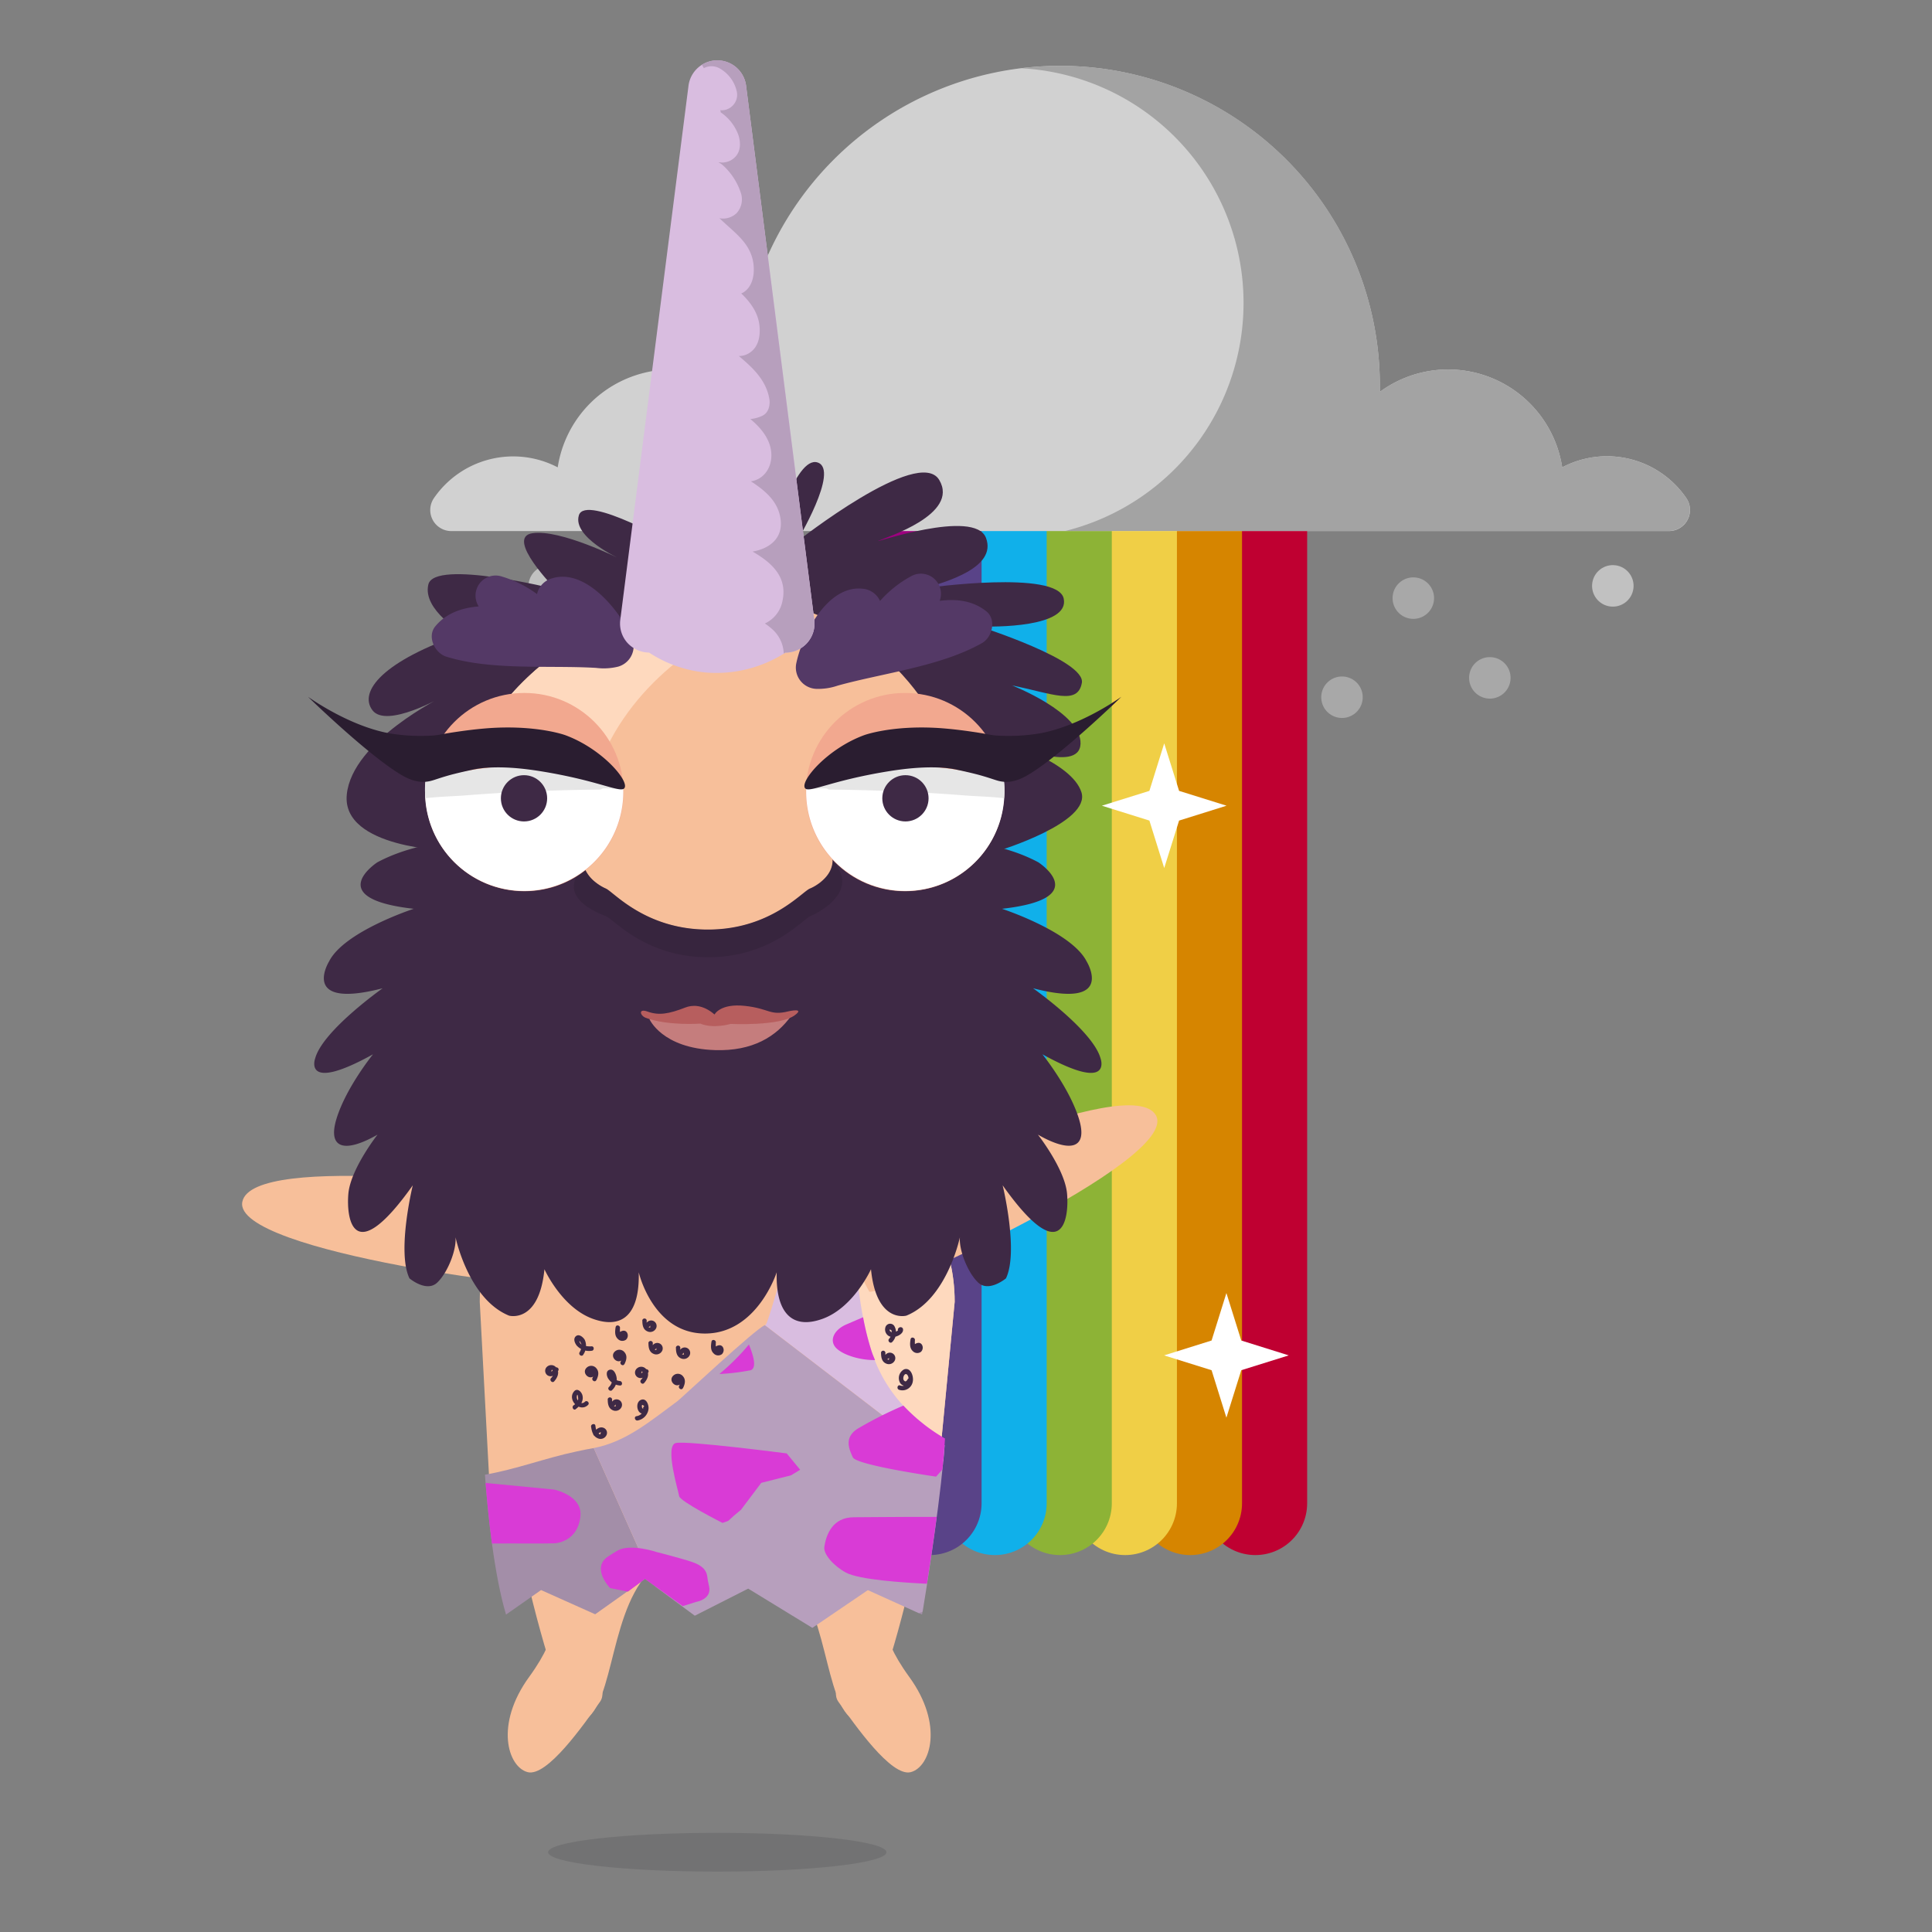 <svg height="512" viewBox="0 0 512 512" width="512" xmlns="http://www.w3.org/2000/svg"><rect x="0" y="0" width="512" height="512" fill="#808080" stroke="none"/><g id="social_media" data-name="social media"><path d="m332.69 113.56v284.83" fill="none" stroke="#bf0031" stroke-linecap="round" stroke-linejoin="round" stroke-width="27.44"/><path d="m315.43 113.56v284.83" fill="none" stroke="#d68500" stroke-linecap="round" stroke-linejoin="round" stroke-width="27.44"/><path d="m298.18 113.56v284.83" fill="none" stroke="#f0cf46" stroke-linecap="round" stroke-linejoin="round" stroke-width="27.44"/><path d="m280.92 113.56v284.83" fill="none" stroke="#8db336" stroke-linecap="round" stroke-linejoin="round" stroke-width="27.44"/><path d="m263.66 113.56v284.83" fill="none" stroke="#10b0ea" stroke-linecap="round" stroke-linejoin="round" stroke-width="27.44"/><path d="m246.41 113.56v284.83" fill="none" stroke="#594388" stroke-linecap="round" stroke-linejoin="round" stroke-width="27.44"/><path d="m229.15 113.56v284.83" fill="none" stroke="#9d007f" stroke-linecap="round" stroke-linejoin="round" stroke-width="27.44"/><path d="m272.83 280.75 3.93 12.58 12.59 3.94-12.59 3.94-3.93 12.58-3.94-12.58-12.58-3.94 12.58-3.94z" fill="#fff"/><path d="m308.53 197 3.94 12.59 12.58 3.93-12.58 3.94-3.94 12.58-3.93-12.58-12.59-3.94 12.59-3.93z" fill="#fff"/><path d="m220.18 220.2 3.93 12.58 12.58 3.94-12.58 3.93-3.93 12.59-3.94-12.59-12.58-3.93 12.58-3.94z" fill="#fff"/><path d="m325.01 342.67 3.94 12.58 12.58 3.94-12.58 3.93-3.94 12.58-3.93-12.58-12.58-3.93 12.58-3.94z" fill="#fff"/><g fill="#d1d1d1"><circle cx="394.68" cy="179.68" opacity=".5" r="5.5" transform="matrix(.143 -.99 .99 .143 160.5 544.68)"/><circle cx="374.41" cy="158.56" opacity=".5" r="5.5" transform="matrix(.143 -.99 .99 .143 164.03 506.5)"/><circle cx="427.27" cy="155.32" opacity=".8" r="5.5" transform="matrix(.143 -.99 .99 .143 212.55 556.05)"/><circle cx="355.51" cy="184.81" opacity=".5" r="5.5" transform="matrix(.143 -.99 .99 .143 121.84 510.3)"/><circle cx="178.07" cy="179.68" opacity=".5" r="5.5" transform="matrix(.99 -.143 .143 .99 -23.82 27.26)"/><circle cx="198.34" cy="158.56" opacity=".5" r="5.5" transform="matrix(.99 -.143 .143 .99 -20.6 29.93)"/><circle cx="145.48" cy="155.32" opacity=".8" r="5.5" transform="matrix(.99 -.143 .143 .99 -20.68 22.36)"/><circle cx="217.24" cy="184.81" opacity=".5" r="5.5" transform="matrix(.99 -.143 .143 .99 -24.16 32.9)"/><path d="m425.87 120.91a25.41 25.41 0 0 0 -11.87 2.94 30.58 30.58 0 0 0 -48.33-20c0-.54 0-1.08 0-1.63a84.77 84.77 0 0 0 -169.54 0v1.63a30.58 30.58 0 0 0 -48.33 20 25.49 25.49 0 0 0 -32.8 8.15 5.58 5.58 0 0 0 4.6 8.74h322.69a5.58 5.58 0 0 0 4.6-8.74 25.47 25.47 0 0 0 -21.02-11.09z"/></g><path d="m446.89 132a25.49 25.49 0 0 0 -32.89-8.15 30.58 30.58 0 0 0 -48.33-20c0-.54 0-1.08 0-1.63a84.64 84.64 0 0 0 -95-84.13 62.28 62.28 0 0 1 11.7 122.61h159.92a5.58 5.58 0 0 0 4.6-8.7z" fill="#a3a3a3"/><g id="ballerina"><path d="m91.9 210.57c1.41-14.29 25.51-26 25.51-26s-15 8.61-18.72 3.64 2.85-13.1 24.1-20.33c0 0-10.92-6.22-9.27-13s33.72 1.26 33.72 1.26-13.55-13.69-6.16-14.83 23.1 6.75 23.1 6.75-12.56-5.71-10.77-11.51 25.95 8.16 25.95 8.16-11.34-16.85-1.09-15.34c6.54 1 15.87 14.75 15.87 14.75s-9.55-22.94-.06-23.09 10.39 22.59 10.39 22.59 6.25-23 12.2-21.06-5.57 21.06-5.57 21.06 32.4-25.57 37.81-16.42-14.15 15.21-16.12 16.12 25.53-8.71 28.51-.76-10.92 11.65-15.74 13.23c0 0 34.69-4.83 36.33 2.83s-18.5 7.59-22.44 7.36c0 0 28.35 9 27.25 15s-7.73 2.86-18.53.65c0 0 18.47 7.19 18.18 15.47s-20-.49-20-.49 17.71 5.32 20.24 13.35-21.93 15.49-21.93 15.49h-145.46s-28.71-.59-27.3-14.88z" fill="#3e2945"/><path d="m235.39 427.85s-17.5 17.15-13.2 23.15 14 20 19.19 18.63 8.79-12.56-.42-25.23-5.57-16.55-5.57-16.55z" fill="#f7bf9a"/><path d="m228.27 456.55c2.36.35 8.63-18 13.53-39.52h-32.25c10.83 11.97 8.8 38.07 18.72 39.52z" fill="#f7bf9a"/><path d="m145.79 427.85s17.5 17.15 13.21 23.15-14 20-19.19 18.63-8.79-12.56.42-25.23 5.56-16.55 5.56-16.55z" fill="#f7bf9a"/><path d="m152.91 456.55c-2.36.35-8.63-18-13.53-39.52h32.24c-10.82 11.97-8.79 38.07-18.71 39.52z" fill="#f7bf9a"/><path d="m235.4 313.24-16.8-3.57h-57.11l-16.72 3.54c-10.25 3-17.63 16.33-17.63 31.77l2.8 52.58c17.91 21.32 101.72 20.5 118.29-2.9l4.77-49.66c0-15.45-7.38-28.75-17.63-31.77zm0 0" fill="#f7bf9a"/><path d="m248.23 394.69 4.77-49.69c0-15.45-7.38-28.75-17.63-31.77l-16.8-3.57h-57.11l-16.72 3.54 66.75 17.13 36.7 64.31m-12.79-82.27" fill="#fed9be"/><path d="m155 314c-3.24.51-13.15 1.49-13.15 1.49s-74.93-10.45-77.63 3 85.78 24.31 86.35 22.1 4.43-26.59 4.43-26.59z" fill="#f7bf9a" fill-rule="evenodd"/><path d="m218.3 318.18c3.25-.46 13-2.46 13-2.46s68.5-32.14 75.05-20.1-74.82 48.58-76 46.64-12.05-24.08-12.05-24.08z" fill="#f7bf9a" fill-rule="evenodd"/><ellipse cx="214.18" cy="333.79" fill="#97839c" rx="5.71" ry="4.33" transform="matrix(.79 -.61 .61 .79 -159.65 201.34)"/><path d="m184.11 404.28c-4.6-1.83-12.24-4.14-9.93-6 2.11-1.69 9-7.7 14.09-12.11 3.21-2.8 8.23-3.45 11.64-1.4 2.64 1.58 5.8 3.49 8.65 5.28 6.54 4.1 1.88 8.15 1.88 8.15l-3.37 1.66-11.2 3.42s-7 2.9-11.76 1z" fill="#d93bd6"/><path d="m152.71 384.67c-8.19 1.73-16 4.73-24.19 6.14.81 11 2.44 26.43 5.58 37.07l9.29-6.5 14.34 6.42 13.2-9.37 2.8 2.07-16.38-36.75c-1.55.25-3.1.59-4.64.92z" fill="#a38ea8"/><path d="m244.79 377.43c-.45-.35-.89-.71-1.33-1.08a1.83 1.83 0 0 1 -.78-.68 38.21 38.21 0 0 1 -11.68-17.51c-4.39-13.41-3.89-27.83-6.9-41.53a1.7 1.7 0 0 1 .5-1.66c-.2-1.4-.4-2.8-.61-4.2a43.59 43.59 0 0 0 -8.76-1.17 1.74 1.74 0 0 1 -.17 1c-1.06 2.15-2.06 4.27-3.06 6.4-1.82 11.2-8.59 34-9.08 34.08-.07 0-.13.08-.2.11l47.26 36.19c.15-1.54.26-3 .36-4.37a11.61 11.61 0 0 1 -5.55-5.58z" fill="#d9bde0"/><path d="m244.48 427.11-1 .37.87.39z" fill="#a38ea8"/><path d="m202.68 351.18c-2.63 1.1-22.2 19.44-23.16 20.15-7.26 5.33-13.59 10.76-22.17 12.42l16.38 36.75 10.4 7.68 14.15-7.18 17 10.4 14.71-10 13.51 6.11 1-.37c.69-4.16 4.06-24.92 5.46-39.74z" fill="#b79fbd"/><path d="m231 358.16a73.25 73.25 0 0 1 -2.27-9.08l-4.46 1.92c-3.13 1.35-4.46 4-2.94 5.94 1.51 1.92 6.14 3.49 10.29 3.49h.26c-.27-.73-.61-1.43-.88-2.27z" fill="#d93bd6"/><path d="m239.41 372.5a105.49 105.49 0 0 0 -11.92 6c-4 2.38-2.42 5.63-1.48 7.71s22.06 5.11 22.06 5.11.69-.76 1.68-1.91c.31-3 .54-5.75.68-8.19a48.08 48.08 0 0 1 -11.02-8.72z" fill="#d93bd6"/><path d="m248.23 402h-3-5.44c-5.2 0-10.27.09-13.5.09-5.57 0-7.31 4.45-7.83 7.79-.31 2 2.47 5.09 5.64 6.83 3.55 2 16.07 2.74 21.55 3 .77-4.86 1.72-11.22 2.58-17.71z" fill="#d93bd6"/><path d="m184.45 424.53s4.31-.68 3.45-4.19c-.25-1-.4-2-.49-2.68-.25-1.64-1.39-2.82-4-3.72s-9.41-2.64-9.41-2.64-6.93-2.32-10.33-.39c-.78.45-2.08 1.25-2.72 1.71-4.26 3.08.73 8.24.73 8.24l4.72.94 4.53-3.37 10 7.21z" fill="#d93bd6"/><path d="m146.78 409c2.64-.1 6.62-1.91 7.05-7.34s-7.06-6.92-7.06-6.92l-18.09-1.74c.39 4.89.94 10.47 1.69 16.05 4.7-.05 14.42.03 16.41-.05z" fill="#d93bd6"/><path d="m190.63 364.13a59.09 59.09 0 0 0 8.29-1c1.72-.6.74-3.93-.45-6.82a60.16 60.16 0 0 1 -7.84 7.82z" fill="#d93bd6"/><path d="m222.65 327.13a54.69 54.69 0 0 0 -11.58-3.5c-.31 2.69-.59 5.42-1 8.13 1.19-.3 2.42-.65 3.7-1.06 9.78-3.14 8.88-3.57 8.88-3.57z" fill="#d93bd6"/><ellipse cx="192.68" cy="284.76" fill="#8e3d7c" rx="47.93" ry="25.54"/><ellipse cx="192.68" cy="279.22" fill="#d49f77" rx="47.93" ry="25.54"/><path d="m264.42 249.21c-4.61-22.64-7.34-49.18-23.64-68.5-34.64-41.11-99.07-20.36-116.13 20.36-9.61 23.6-25.64 71.39 9.72 82.75 43.24 13.8 140.53 16.93 130.05-34.61z" fill="#f7bf9a"/><path d="m159.43 201.07c8.35-19.92 28-35 50-40.51-33.32-9-72.12 10.27-84.8 40.51-9.61 23.6-25.64 71.39 9.72 82.75 19.93 6.36 51.34 10.45 78.39 8-16.35-1.31-31.94-4.25-43.6-8-35.34-11.36-19.31-59.15-9.71-82.75z" fill="#fed9be"/><path d="m115.26 223.62.3.67a2.24 2.24 0 0 1 -.12-.31c-.06-.11-.11-.23-.18-.36z" fill="#d49f77"/><path d="m115.58 224.32v-.08z" fill="#d49f77"/><path d="m115.44 224a2.24 2.24 0 0 0 .12.31v.08c.13.11.05-.05-.12-.39z" fill="#d49f77"/><path d="m262.89 223.62-.3.67a2.58 2.58 0 0 0 .12-.31z" fill="#d49f77"/><path d="m262.56 224.32.05-.08s-.04.07-.05.08z" fill="#d49f77"/><path d="m262.71 224a2.58 2.58 0 0 1 -.12.31l-.05.08c-.08.11-.01-.05.17-.39z" fill="#d49f77"/><path d="m291.66 280.5c-2-7.38-17.89-18.6-17.89-18.6 22.14 5.74 14.2-7.11 14.2-7.11-4-7.93-22.43-13.95-22.43-13.95 24.42-2.73 9.65-12.31 9.65-12.31-14.2-7.66-34.64-6.29-34.64-6.29 11.64-4.65 12.78-12.31 12.78-12.31-1.14-4.92-10.5-5.47-10.5-5.47-1.33.07-2.58.19-3.77.36-.4.06-.76.14-1.14.21-.76.13-1.53.27-2.24.44-.43.11-.83.24-1.24.36-.6.17-1.21.34-1.78.54-.41.15-.79.31-1.18.47s-1 .41-1.49.63-.73.37-1.08.56-.86.46-1.26.7-.66.42-1 .64-.72.49-1.06.75-.59.46-.87.7-.6.51-.88.76-.52.49-.77.74-.25.23-.35.34a21.14 21.14 0 0 0 -5.19 9c7.54 8-.73 12.95-2.87 13.8s-10.47 10.88-27.07 10.88-25-10-27.07-10.88-10.41-5.84-2.87-13.8a21.14 21.14 0 0 0 -5.19-9c-.11-.11-.24-.23-.35-.34s-.5-.5-.77-.74-.57-.51-.88-.76-.57-.47-.87-.7-.69-.5-1.06-.75-.64-.43-1-.64-.83-.47-1.26-.7-.71-.38-1.08-.56-1-.43-1.49-.63-.77-.32-1.18-.47c-.56-.2-1.17-.37-1.78-.54-.41-.12-.81-.25-1.24-.36-.71-.17-1.48-.31-2.24-.44-.38-.07-.74-.16-1.14-.21-1.19-.17-2.45-.3-3.77-.36 0 0-9.37.55-10.5 5.47 0 0 1.14 7.66 12.78 12.31 0 0-20.44-1.37-34.64 6.29 0 0-14.76 9.57 9.65 12.31 0 0-18.45 6-22.43 13.95 0 0-7.95 12.85 14.2 7.11 0 0-15.9 11.21-17.89 18.6 0 0-3.41 9.29 15.33-1.1 0 0-7.1 8.75-9.65 17s2.4 9.13 10.85 4.29c0 0-7.16 9.11-7.73 15.67s1.2 20.13 17.07-2.24c0 0-4.29 17.55-.88 24.66 0 0 4.54 3.83 7.38 1.1s5.11-8.75 4.83-12c0 0 3.41 16.41 14.19 20.78 0 0 7.95 2.19 9.37-12.3 0 0 4.54 10.12 12.78 13.12s12.49-1.64 12.21-12.31c0 0 3.72 16.23 17.56 16.23s19-16.23 19-16.23c-.28 10.66 4 15.31 12.21 12.31s12.78-13.12 12.78-13.12c1.42 14.49 9.37 12.3 9.37 12.3 10.79-4.37 14.19-20.78 14.19-20.78-.28 3.28 2 9.3 4.83 12s7.38-1.1 7.38-1.1c3.41-7.11-.88-24.66-.88-24.66 15.87 22.37 17.63 8.8 17.07 2.24s-7.73-15.67-7.73-15.67c8.45 4.84 13.4 3.91 10.85-4.29s-9.65-17-9.65-17c18.81 10.4 15.41 1.1 15.41 1.1z" fill="#3e2945"/><path d="m191.47 403.59 1.5-.53c1-.95 2.13-1.93 3.39-2.94l5.38-7.15 7.9-2 2.41-1.47-3.56-4.33s-26.31-3.42-29.37-2.76.66 12.69.86 14.08 11.49 7.1 11.49 7.1z" fill="#d93bd6"/><path d="m115.35 166c2.78-3.4 6.86-4.92 11.51-5.29a5.32 5.32 0 0 1 6.18-7.91 30 30 0 0 1 9.28 4.64 5.58 5.58 0 0 1 4-4.18c9-2.77 18.16 8.88 21.2 15.87a5.65 5.65 0 0 1 -3.72 7.54 15.89 15.89 0 0 1 -5.8.33c-12.51-.75-27.79.76-39.79-3-3.05-1-5.06-5.33-2.86-8z" fill="#543966"/><g fill="#3e2945"><path d="m170.48 373.38a.72.72 0 0 1 -.37-.79q-.05-.53.55 0c.21.28 0 1.11-.16 1.37a2.34 2.34 0 0 1 -1.82 1.34c-.75.13-.43 1.27.31 1.14a3.54 3.54 0 0 0 2.87-3c.14-1.11-.6-3.13-2.09-2.42-1.17.56-1.1 2.54-.21 3.31s2.55-.06 2.05-1.28c-.28-.7-1.42-.39-1.14.31z"/><path d="m162.24 368.36a3.75 3.75 0 0 0 1.17-3.27c-.12-.85-.7-2.35-1.8-2.1s-.88 1.56-.48 2.26a4.06 4.06 0 0 0 3.15 1.92c.75.09.75-1.1 0-1.18a2.85 2.85 0 0 1 -1.62-.71 2.47 2.47 0 0 1 -.52-.63c-.21-.41-.25-.61-.1 0a2.65 2.65 0 0 1 -.65 2.91c-.56.52.28 1.36.84.84z"/><path d="m163.15 351.68c-.17 1.09-.31 2.32.58 3.15a1.64 1.64 0 0 0 2.18.19 1.52 1.52 0 0 0 .24-1.89c-.6-.88-1.62-.38-2.25.14s.25 1.31.84.84c-.51.42-.47-2-.44-2.12.12-.74-1-1.06-1.14-.31z"/><path d="m188.55 355.53c-.17 1.09-.31 2.32.58 3.15a1.64 1.64 0 0 0 2.18.19 1.52 1.52 0 0 0 .24-1.89c-.6-.88-1.62-.38-2.25.14s.25 1.31.84.84c-.51.42-.47-2-.44-2.12.12-.74-1-1.06-1.14-.31z"/><path d="m241.31 354.9c-.17 1.09-.31 2.32.58 3.15a1.64 1.64 0 0 0 2.18.19 1.52 1.52 0 0 0 .24-1.89c-.6-.88-1.62-.38-2.25.14s.25 1.31.84.84c-.51.42-.47-2-.44-2.12.12-.74-1-1.06-1.14-.31z"/><path d="m161.06 370.9c0 1.16.19 2.37 1.39 2.85a1.74 1.74 0 0 0 2.28-.91 1.45 1.45 0 1 0 -2.72-1 .59.59 0 0 0 1.14.31v.57a.77.77 0 0 1 -.76-.58 2.4 2.4 0 0 1 -.17-1.23.59.59 0 0 0 -1.18 0z"/><path d="m171.85 355.95c0 1.16.19 2.37 1.39 2.85a1.74 1.74 0 0 0 2.28-.91 1.45 1.45 0 1 0 -2.72-1 .59.59 0 0 0 1.14.31v.57a.77.77 0 0 1 -.76-.58 2.4 2.4 0 0 1 -.17-1.23.59.59 0 0 0 -1.18 0z"/><path d="m170.23 350c0 1.16.19 2.37 1.39 2.85a1.74 1.74 0 0 0 2.28-.91 1.45 1.45 0 1 0 -2.72-1 .59.59 0 0 0 1.14.31v.57a.77.77 0 0 1 -.76-.58 2.4 2.4 0 0 1 -.17-1.23.59.59 0 0 0 -1.18 0z"/><path d="m165.5 361.49c.49-1 .83-2.16 0-3.13a1.74 1.74 0 0 0 -2.44-.29c-1.73 1.37.62 3.73 1.93 2.16.48-.58-.35-1.42-.84-.84q.75-.49.69.41a3 3 0 0 1 -.37 1.09c-.33.68.69 1.28 1 .6z"/><path d="m181 367.86c.49-1 .83-2.16 0-3.13a1.74 1.74 0 0 0 -2.44-.29c-1.73 1.37.62 3.73 1.93 2.16.48-.58-.35-1.42-.84-.84q.75-.49.69.41a3 3 0 0 1 -.37 1.09c-.33.68.69 1.28 1 .6z"/><path d="m158.05 365.75c.49-1 .83-2.16 0-3.13a1.74 1.74 0 0 0 -2.44-.29c-1.73 1.37.62 3.73 1.93 2.16.48-.58-.35-1.42-.84-.84q.75-.49.69.41a3 3 0 0 1 -.37 1.09c-.33.68.69 1.28 1 .6z"/><path d="m179.13 357.15c0 1.16.19 2.37 1.39 2.85a1.74 1.74 0 0 0 2.28-.91 1.45 1.45 0 1 0 -2.72-1 .59.59 0 0 0 1.14.31v.6a.77.77 0 0 1 -.76-.58 2.4 2.4 0 0 1 -.17-1.23.59.59 0 0 0 -1.18 0z"/><path d="m233.49 358.53c0 1.16.19 2.37 1.39 2.85a1.74 1.74 0 0 0 2.28-.91 1.45 1.45 0 1 0 -2.72-1 .59.59 0 0 0 1.14.31v.57a.77.77 0 0 1 -.76-.58 2.4 2.4 0 0 1 -.17-1.23.59.59 0 0 0 -1.18 0z"/><path d="m156.65 378.13c.18 1.19.5 2.49 1.7 3a1.73 1.73 0 0 0 2.35-.76 1.42 1.42 0 0 0 -.67-1.95c-1.1-.49-2.05.34-2.7 1.14-.47.59.36 1.43.84.84a4.46 4.46 0 0 1 .46-.54l.57-.37q0 1.06-.58.36c-.66-.4-.73-1.36-.84-2.05s-1.25-.43-1.14.31z"/><path d="m154.62 358.92a4 4 0 0 0 .36-3.82c-.4-.72-1.53-1.7-2.35-1s-.28 1.86.21 2.49a4.41 4.41 0 0 0 3.93 1.38c.76 0 .76-1.23 0-1.18s-2.93 0-3.19-1.21c-.16-.73.55.7.56.81a3.51 3.51 0 0 1 -.56 2c-.36.67.66 1.27 1 .6z"/><path d="m146.92 362.64a2.05 2.05 0 0 1 -.82.86q.14-.94.41-.12c.47.68 0 1.33-.49 1.86s.33 1.4.84.84c.84-.94 1.49-2.3.68-3.48a1.68 1.68 0 0 0 -2.53-.44 1.45 1.45 0 0 0 .14 2.35c1.17.66 2.23-.36 2.8-1.28.4-.65-.62-1.24-1-.6z"/><path d="m170.76 363.08a2.05 2.05 0 0 1 -.82.86q.14-.94.41-.12c.47.68 0 1.33-.49 1.86s.33 1.4.84.84c.84-.94 1.49-2.3.68-3.48a1.68 1.68 0 0 0 -2.53-.44 1.45 1.45 0 0 0 .15 2.4c1.17.66 2.23-.36 2.8-1.28.4-.65-.62-1.24-1-.6z"/><path d="m152.6 373.41c1.13-.85 2.13-2.09 1.76-3.6-.24-1-1.42-2.14-2.29-1-1.77 2.23 1.61 5.62 3.77 3.51.54-.53-.29-1.37-.84-.84-1 1-2.33-.33-2.13-1.47s.38.64.35.79a2.8 2.8 0 0 1 -1.22 1.63c-.6.45 0 1.48.6 1z"/><path d="m239.05 352.17v-.07l-.09.72.09-.09-.58.15h.11l-.43-.57c0 .3-1 .75-1.15.79a.72.72 0 0 1 -.91-.17.67.67 0 0 1 -.35-.6l.47.15a2.4 2.4 0 0 1 .05 1.06 2.55 2.55 0 0 1 -.65 1.26c-.5.57.33 1.41.84.84a3.54 3.54 0 0 0 .55-4.24 1.31 1.31 0 0 0 -2.38.43 2 2 0 0 0 1.7 2.49c1.05.14 3.11-.72 3-2a.61.61 0 0 0 -.43-.57.74.74 0 0 0 -.78.22.6.6 0 0 0 -.09.72v.07c.4.65 1.42.05 1-.6z"/><path d="m240.42 365.7q-.49.79-1-.09a1.63 1.63 0 0 1 .14-1.07c.5-.84 1.05-.19 1.18.49.24 1.32-.78 2.65-2.19 2.13-.71-.27-1 .88-.31 1.14a2.78 2.78 0 0 0 3.67-2.27c.23-1.28-.54-3.74-2.3-3.14a2.6 2.6 0 0 0 -1 3.71 1.7 1.7 0 0 0 3-.59c.15-.74-1-1.06-1.14-.31z"/></g><g opacity=".35"><path d="m160.59 242.8c2.11.84 10.47 10.88 27.07 10.88s25-10 27.07-10.88 13.37-6.59 6-14.5a7.45 7.45 0 0 1 -1.69 4.09 11.87 11.87 0 0 1 -4.29 3.12c-2.11.84-10.47 10.88-27.07 10.88s-25-10-27.07-10.88a13.35 13.35 0 0 1 -3.57-2.3c-1.31-1.29-1.89-2.89-2.47-3.37-7.42 7.89 3.88 12.11 6.02 12.96z" fill="#2a1d30"/></g><circle cx="239.84" cy="209.91" fill="#f2a88f" r="26.27"/><path d="m242.64 203a59.74 59.74 0 0 0 -29 6.19v.69a26.27 26.27 0 1 0 52.4-2.75 87.35 87.35 0 0 0 -23.4-4.13z" fill="#fff"/><path d="m266 206.78a95.25 95.25 0 0 0 -23.36-3.78 64.81 64.81 0 0 0 -29 5.63v.49c1.66-.09 3.32-.18 5-.2a1.65 1.65 0 0 1 1 .32c12 .13 23.95.6 35.88 1.55 3.13.25 6.9.3 10.54.75a21 21 0 0 0 0-4.78z" fill="#e6e6e6"/><circle cx="239.95" cy="211.56" fill="#3e2945" r="6.13"/><path d="m213.3 208.81c-1.18-2 6.09-10.47 15.75-14 0 0 7-2.55 18.94-1.92 4.51.24 9.45 1 9.45 1 3.66.52 4.14.74 6.18 1a50.09 50.09 0 0 0 12-.55c10.26-1.88 20.1-8.66 21.56-9.68-1.13 1.1-14.48 14-23.23 19.76-2.58 1.69-5.06 3-8 2.75-1.69-.15-2.37-.64-6.26-1.74 0 0-2.28-.64-6.17-1.46-6.43-1.36-14.8-.1-18.15.44-15.63 2.54-21.15 5.93-22.07 4.4z" fill="#2a1d30"/><circle cx="138.97" cy="209.91" fill="#f2a88f" r="26.27"/><path d="m136.18 203a59.74 59.74 0 0 1 29 6.19v.69a26.27 26.27 0 1 1 -52.4-2.75 87.35 87.35 0 0 1 23.4-4.13z" fill="#fff"/><path d="m112.85 206.78a95.25 95.25 0 0 1 23.33-3.78 64.81 64.81 0 0 1 29 5.63v.49c-1.66-.09-3.32-.18-5-.2a1.65 1.65 0 0 0 -1 .32c-12 .13-23.95.6-35.88 1.55-3.13.25-6.9.3-10.54.75a21 21 0 0 1 0-4.78z" fill="#e6e6e6"/><circle cx="138.87" cy="211.56" fill="#3e2945" r="6.13"/><path d="m165.51 208.81c1.18-2-6.09-10.47-15.75-14 0 0-7-2.55-18.94-1.92-4.51.24-9.45 1-9.45 1-3.66.52-4.14.74-6.18 1a50.09 50.09 0 0 1 -12-.55c-10.26-1.88-20.1-8.66-21.56-9.68 1.13 1.1 14.48 14 23.23 19.76 2.58 1.69 5.06 3 8 2.75 1.69-.15 2.37-.64 6.26-1.74 0 0 2.28-.64 6.17-1.46 6.43-1.36 14.8-.1 18.15.44 15.63 2.54 21.15 5.93 22.07 4.4z" fill="#2a1d30"/><path d="m172.1 270.05s3.29 7.78 17.39 8.24c9.89.32 16.29-3.54 20.27-9.21l-16.44-.26-5.12 1-14.29-.28z" fill="#c57d7d"/><path d="m171.13 269.73c-1.5-.56-2.05-2.55.46-1.66 3 1.09 5.61.65 10.07-1.08 1.66-.64 4.48-.92 7.7 1.86 0 0 1.49-3 8.06-2.28s6.58 2.68 11.58 1.43c0 0 4.37-1 1.69 1-3.91 3-17.09 2.35-17.09 2.35s-4.48 1.37-8-.08c.02-.01-8.67.63-14.47-1.54z" fill="#b75e5e"/><path d="m261.38 162c-3.43-2.75-7.74-3.37-12.36-2.77a5.32 5.32 0 0 0 -7.7-6.45 30 30 0 0 0 -8.1 6.48 5.58 5.58 0 0 0 -4.82-3.26c-9.36-.83-15.9 12.48-17.41 19.95a5.65 5.65 0 0 0 5.22 6.6 15.89 15.89 0 0 0 5.81-.86c12.07-3.35 27.33-5.07 38.28-11.3 2.7-1.57 3.8-6.24 1.08-8.39z" fill="#543966"/></g><path d="m164.38 164.27 18.08-141.55a7.69 7.69 0 0 1 7.63-6.72 7.69 7.69 0 0 1 7.63 6.72l18.08 141.56a7.69 7.69 0 0 1 -7.63 8.66 33.88 33.88 0 0 1 -21.36 5.26 33.08 33.08 0 0 1 -14.8-5.26 7.91 7.91 0 0 1 -5.77-2.61 7.66 7.66 0 0 1 -1.86-6.06z" fill="#d9bde0"/><path d="m215.79 164.27-18.07-141.55a7.68 7.68 0 0 0 -11.72-5.55c.19.29.35.6.53.89a4.37 4.37 0 0 1 4.07 0 9.36 9.36 0 0 1 4.61 6 4.11 4.11 0 0 1 -2.82 5 3.47 3.47 0 0 1 -1.5.13c0 .12.06.23.08.35s0 .15 0 .22a12.38 12.38 0 0 1 4.77 6.19c.59 1.94.56 4.23-1 5.74a4.69 4.69 0 0 1 -2.69 1.33 3.57 3.57 0 0 1 -1.29 0h-.39a4.92 4.92 0 0 1 1 .6 16.89 16.89 0 0 1 4.89 7.29 5.43 5.43 0 0 1 -1.07 5.6 5.28 5.28 0 0 1 -4.59 1.32 4.38 4.38 0 0 1 .41.32c3.9 3.75 8.35 6.57 8.73 12.51.17 2.55-.46 5.45-2.8 6.87a4.76 4.76 0 0 1 -.51.23c2.47 2.33 4.47 5.15 4.83 8.48.27 2.53-.13 5.37-2.25 7a5.08 5.08 0 0 1 -3.21 1.11c3.65 3.07 7.17 6.3 8.07 11.28.3 1.65-.15 3.77-1.86 4.56a9.32 9.32 0 0 1 -3.16.86c3.1 2.56 5.6 5.8 5.57 9.65 0 3.38-2.06 6.35-5.42 6.86 3.44 2.24 6.61 4.8 7.62 8.8 1.5 5.94-2.45 9-7.18 9.81 5 2.9 9.3 6.66 7.93 13.06a8.27 8.27 0 0 1 -4.67 6 15.37 15.37 0 0 1 2.52 2.06 9.06 9.06 0 0 1 2.48 5.92l.41-.26a7.69 7.69 0 0 0 7.68-8.68z" fill="#b79fbd"/><ellipse cx="190.09" cy="490.86" fill="#3f3f44" opacity=".21" rx="44.83" ry="5.14"/></g></svg>